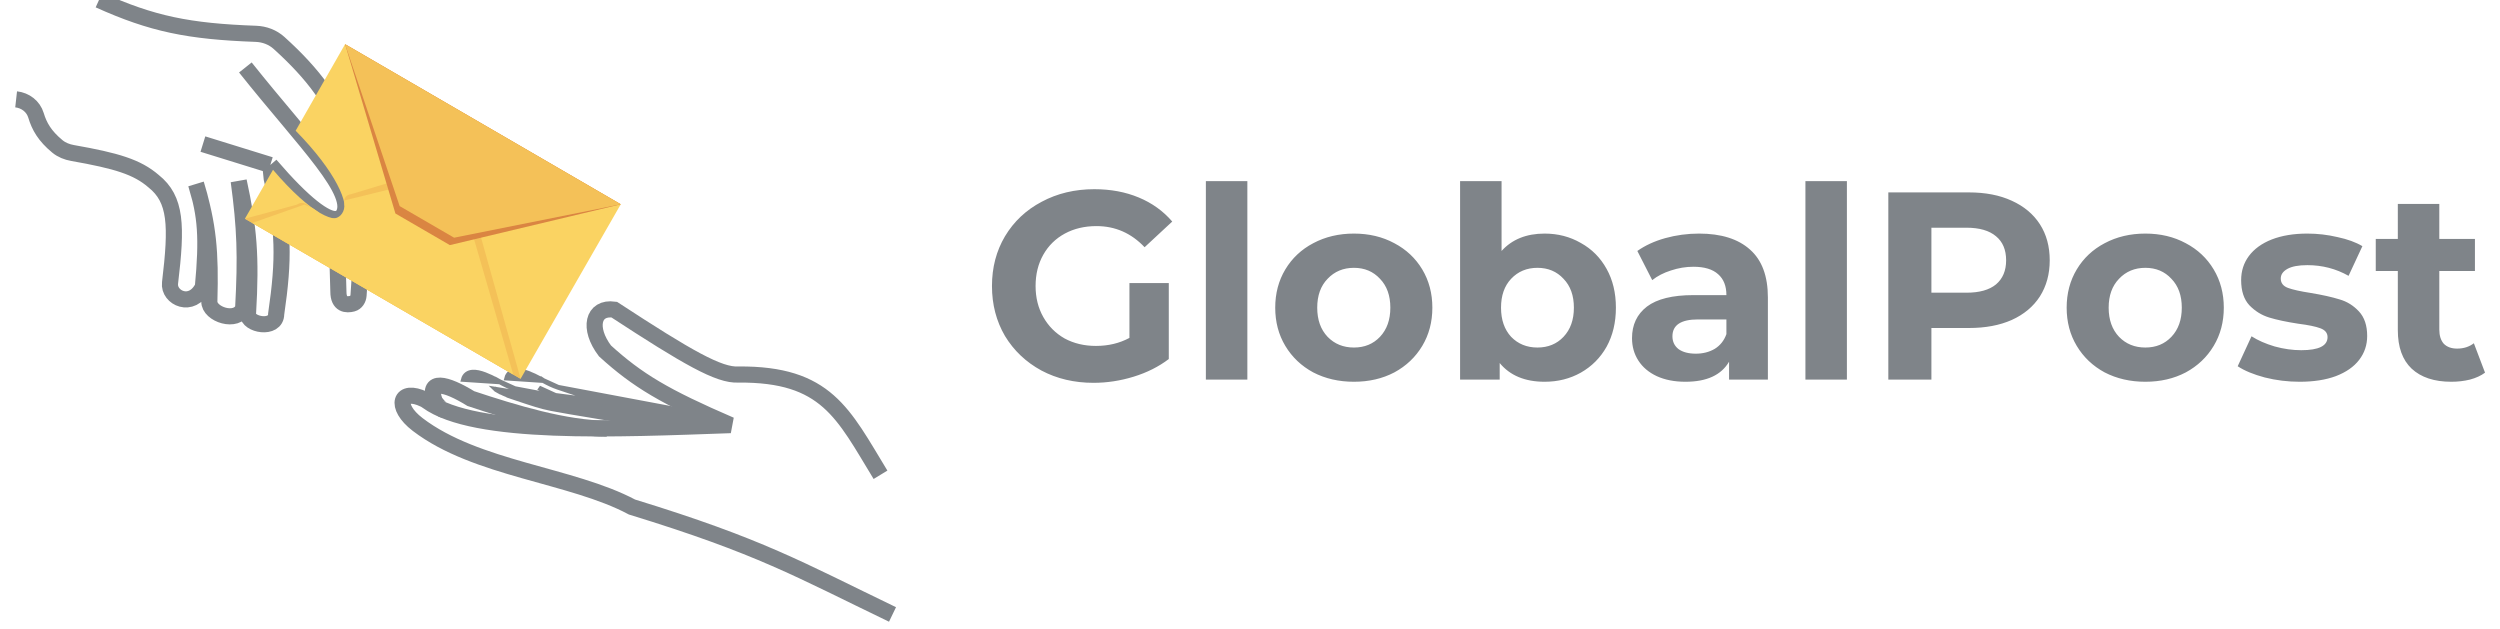 <svg width="155" height="39" viewBox="0 0 155 39" fill="none" xmlns="http://www.w3.org/2000/svg">
<path d="M54.591 29.437C52.274 25.634 51.243 23.174 45.778 23.221C44.584 23.288 42.645 22.178 38.081 19.197C36.749 19.012 36.446 20.353 37.507 21.755C39.527 23.592 41.222 24.6 45.294 26.357C38.204 26.606 29.429 27.013 26.481 24.868C26.426 24.828 26.369 24.791 26.307 24.761C24.798 24.031 24.414 25.186 25.895 26.318C29.524 29.091 35.427 29.437 39.184 31.436C47.153 33.881 49.495 35.283 55.336 38.096" stroke="#7F8489"/>
<path d="M37.617 26.576C35.076 26.57 31.923 25.62 29.192 24.712C27.633 23.752 26.431 23.47 26.965 24.904C27.254 25.284 27.414 25.411 27.503 25.4" stroke="#7F8489"/>
<path d="M31.916 24.096C31.916 24.096 31.916 24.096 31.916 24.096L31.916 24.096ZM31.916 24.096C31.601 23.99 31.296 23.845 30.997 23.677L31.916 24.096ZM30.994 23.675L30.865 23.603L30.865 23.604C30.576 23.447 30.303 23.317 30.058 23.226L30.058 23.226C29.783 23.123 29.514 23.057 29.286 23.077L29.285 23.077C29.168 23.087 29.046 23.122 28.941 23.201L28.941 23.201C28.834 23.283 28.766 23.396 28.733 23.524L30.994 23.675ZM30.994 23.675C30.995 23.676 30.996 23.676 30.997 23.677L30.994 23.675ZM40.923 25.79C40.344 25.788 38.847 25.575 37.4 25.343C35.96 25.112 34.589 24.867 34.276 24.806L34.276 24.806C33.697 24.695 33.131 24.504 32.137 24.17C32.066 24.146 31.992 24.122 31.916 24.096L40.923 25.79ZM30.731 24.136C30.733 24.138 30.736 24.139 30.738 24.14L30.738 24.14L30.87 24.214L30.87 24.213C31.106 24.339 31.351 24.455 31.607 24.55L31.606 24.552L31.747 24.6C31.747 24.6 31.747 24.6 31.748 24.6C31.748 24.6 31.748 24.6 31.749 24.6C31.829 24.627 31.907 24.653 31.982 24.679C32.959 25.007 33.56 25.209 34.176 25.328L34.176 25.328C34.505 25.392 35.889 25.639 37.339 25.87C38.676 26.084 40.087 26.287 40.771 26.317L40.771 26.321L40.921 26.321L40.922 26.321L41.071 26.321L41.071 26.275C41.141 26.227 41.187 26.147 41.187 26.056C41.187 25.965 41.142 25.885 41.073 25.837L41.073 25.79L40.923 25.79C40.923 25.79 40.923 25.79 40.923 25.79L30.731 24.136Z" fill="#7F8489" stroke="#7F8489" stroke-width="0.3"/>
<path d="M34.602 24.013C34.602 24.013 34.602 24.013 34.602 24.013L34.602 24.013ZM34.602 24.013C34.288 23.907 33.983 23.761 33.684 23.594L34.602 24.013ZM33.681 23.592L33.552 23.52L33.551 23.521C33.263 23.364 32.99 23.234 32.745 23.143L32.745 23.143C32.469 23.04 32.2 22.974 31.972 22.994L31.972 22.994C31.854 23.004 31.732 23.039 31.628 23.118L31.628 23.118C31.52 23.2 31.452 23.313 31.419 23.441L33.681 23.592ZM33.681 23.592C33.681 23.593 33.682 23.593 33.683 23.593C33.683 23.593 33.683 23.594 33.684 23.594L33.681 23.592ZM34.434 24.517C34.515 24.544 34.593 24.57 34.669 24.596C35.645 24.924 36.247 25.126 36.862 25.245L36.863 25.245C37.191 25.308 38.575 25.555 40.026 25.787C41.363 26 42.773 26.204 43.458 26.234L43.458 26.238L43.608 26.238L43.608 26.238L43.758 26.238L43.758 26.192C43.828 26.144 43.873 26.064 43.874 25.973C43.874 25.882 43.829 25.802 43.759 25.753L43.759 25.707L43.61 25.706C43.61 25.706 43.609 25.706 43.609 25.706L34.434 24.517ZM34.434 24.517C34.434 24.517 34.434 24.517 34.434 24.517L34.434 24.517ZM43.609 25.706C43.03 25.705 41.533 25.491 40.087 25.26C38.646 25.029 37.276 24.784 36.963 24.723L36.963 24.723C36.384 24.612 35.818 24.421 34.824 24.087C34.752 24.063 34.678 24.038 34.603 24.013L43.609 25.706ZM33.418 24.053C33.42 24.055 33.422 24.056 33.425 24.057L33.425 24.057L33.556 24.131L33.557 24.13C33.792 24.256 34.038 24.372 34.293 24.467L34.293 24.469L34.434 24.517C34.434 24.517 34.434 24.517 34.434 24.517L33.418 24.053Z" fill="#7F8489" stroke="#7F8489" stroke-width="0.3"/>
<path d="M6.137 0C9.43 1.485 11.7 1.947 15.869 2.097C16.396 2.116 16.907 2.308 17.299 2.662C21.519 6.473 22.84 9.922 22.23 18.309C22.213 18.543 22.078 18.764 21.853 18.824C21.492 18.919 20.981 18.908 20.981 18.084L20.851 13.581M20.851 13.581C21 13.565 21.126 13.498 21.235 13.39C22.238 12.021 18.907 8.831 15.213 4.183M20.851 13.581C20.204 13.65 18.869 12.686 16.759 10.228M16.759 10.228L16.848 11.081C17.587 14.188 17.627 16.03 17.123 19.468C17.123 20.472 15.335 20.146 15.375 19.468C15.589 15.862 15.424 14.094 14.801 11.231C15.195 14.14 15.252 15.868 15.076 19.116C14.701 20.07 12.956 19.495 12.979 18.689C13.066 15.6 12.922 13.983 12.155 11.408C12.766 13.366 12.863 14.758 12.58 17.785C11.906 19.166 10.431 18.469 10.542 17.544C10.97 13.982 10.932 12.354 9.52 11.231C8.501 10.353 7.242 9.97 4.492 9.485C4.152 9.425 3.823 9.296 3.556 9.075C2.771 8.427 2.436 7.831 2.231 7.149C2.064 6.595 1.572 6.223 1 6.159M16.759 10.228C15.472 9.829 14.044 9.387 12.58 8.933" stroke="#7F8489"/>
<path d="M38.487 12.666L21.395 2.74L18.33 8.104C23.376 13.239 21.643 16.063 16.927 10.527L15.185 13.56L32.277 23.486L38.487 12.666Z" fill="#FAD362"/>
<path d="M32.278 23.486L15.186 13.559L18.414 12.686C19.267 12.116 19.559 13.954 21.141 14.05C22.182 13.771 20.687 12.231 21.754 12.043L28.5 10L32.278 23.486Z" fill="#F4C158"/>
<path d="M15.642 13.824L31.822 23.221L28.204 10.731C28.204 10.731 23.51 11.907 21.341 12.431C21.512 13.53 20.536 13.944 19.681 13.12C19.43 12.878 18.869 12.686 18.869 12.686L15.642 13.824Z" fill="#FAD362"/>
<path d="M27.891 15.197L38.488 12.667L21.395 2.74L24.516 13.237L27.891 15.197Z" fill="#DA8542"/>
<path d="M28.154 14.738L38.488 12.667L21.395 2.74L24.779 12.778L28.154 14.738Z" fill="#F4C158"/>
<path d="M70.025 17.55H72.465V22.26C71.839 22.735 71.113 23.1 70.289 23.354C69.465 23.608 68.635 23.735 67.8 23.735C66.602 23.735 65.525 23.481 64.569 22.973C63.613 22.453 62.86 21.74 62.31 20.834C61.772 19.916 61.502 18.882 61.502 17.733C61.502 16.583 61.772 15.555 62.31 14.648C62.86 13.731 63.618 13.018 64.585 12.509C65.552 11.99 66.64 11.73 67.849 11.73C68.86 11.73 69.778 11.901 70.602 12.244C71.427 12.587 72.119 13.084 72.679 13.736L70.965 15.328C70.141 14.455 69.146 14.018 67.981 14.018C67.245 14.018 66.591 14.173 66.019 14.482C65.448 14.792 65.003 15.229 64.684 15.793C64.365 16.356 64.206 17.003 64.206 17.733C64.206 18.451 64.365 19.092 64.684 19.656C65.003 20.22 65.442 20.662 66.003 20.983C66.575 21.292 67.223 21.447 67.948 21.447C68.718 21.447 69.41 21.281 70.025 20.95V17.55ZM74.764 11.232H77.336V23.536H74.764V11.232ZM83.943 23.669C83.009 23.669 82.168 23.476 81.421 23.089C80.684 22.691 80.108 22.143 79.69 21.447C79.272 20.751 79.064 19.96 79.064 19.076C79.064 18.191 79.272 17.401 79.69 16.704C80.108 16.008 80.684 15.466 81.421 15.079C82.168 14.681 83.009 14.482 83.943 14.482C84.877 14.482 85.713 14.681 86.449 15.079C87.185 15.466 87.762 16.008 88.18 16.704C88.597 17.401 88.806 18.191 88.806 19.076C88.806 19.96 88.597 20.751 88.18 21.447C87.762 22.143 87.185 22.691 86.449 23.089C85.713 23.476 84.877 23.669 83.943 23.669ZM83.943 21.547C84.603 21.547 85.141 21.325 85.559 20.883C85.987 20.43 86.201 19.828 86.201 19.076C86.201 18.324 85.987 17.727 85.559 17.285C85.141 16.832 84.603 16.605 83.943 16.605C83.284 16.605 82.74 16.832 82.311 17.285C81.882 17.727 81.668 18.324 81.668 19.076C81.668 19.828 81.882 20.43 82.311 20.883C82.74 21.325 83.284 21.547 83.943 21.547ZM95.767 14.482C96.592 14.482 97.339 14.676 98.009 15.063C98.691 15.439 99.224 15.975 99.609 16.671C99.993 17.357 100.186 18.158 100.186 19.076C100.186 19.993 99.993 20.8 99.609 21.497C99.224 22.182 98.691 22.718 98.009 23.105C97.339 23.481 96.592 23.669 95.767 23.669C94.548 23.669 93.619 23.282 92.981 22.508V23.536H90.525V11.232H93.097V15.56C93.745 14.842 94.635 14.482 95.767 14.482ZM95.322 21.547C95.981 21.547 96.521 21.325 96.938 20.883C97.367 20.43 97.581 19.828 97.581 19.076C97.581 18.324 97.367 17.727 96.938 17.285C96.521 16.832 95.981 16.605 95.322 16.605C94.662 16.605 94.119 16.832 93.69 17.285C93.273 17.727 93.064 18.324 93.064 19.076C93.064 19.828 93.273 20.43 93.69 20.883C94.119 21.325 94.662 21.547 95.322 21.547ZM105.339 14.482C106.713 14.482 107.768 14.814 108.504 15.477C109.241 16.13 109.609 17.119 109.609 18.446V23.536H107.202V22.425C106.718 23.255 105.817 23.669 104.499 23.669C103.817 23.669 103.224 23.553 102.719 23.321C102.224 23.089 101.845 22.768 101.581 22.359C101.317 21.95 101.185 21.486 101.185 20.966C101.185 20.137 101.492 19.485 102.108 19.009C102.735 18.534 103.696 18.297 104.993 18.297H107.037C107.037 17.733 106.867 17.302 106.526 17.003C106.186 16.694 105.675 16.539 104.993 16.539C104.521 16.539 104.054 16.616 103.592 16.771C103.141 16.915 102.756 17.113 102.438 17.368L101.515 15.56C101.998 15.218 102.575 14.952 103.245 14.764C103.927 14.576 104.625 14.482 105.339 14.482ZM105.141 21.928C105.581 21.928 105.972 21.828 106.312 21.63C106.653 21.419 106.894 21.116 107.037 20.717V19.805H105.273C104.219 19.805 103.691 20.154 103.691 20.85C103.691 21.182 103.817 21.447 104.07 21.646C104.334 21.834 104.691 21.928 105.141 21.928ZM111.936 11.232H114.508V23.536H111.936V11.232ZM122.071 11.929C123.094 11.929 123.978 12.1 124.725 12.443C125.483 12.786 126.066 13.272 126.473 13.902C126.879 14.532 127.083 15.278 127.083 16.141C127.083 16.992 126.879 17.738 126.473 18.379C126.066 19.009 125.483 19.496 124.725 19.839C123.978 20.17 123.094 20.336 122.071 20.336H119.747V23.536H117.076V11.929H122.071ZM121.923 18.147C122.725 18.147 123.335 17.976 123.752 17.633C124.17 17.279 124.38 16.782 124.38 16.141C124.38 15.489 124.17 14.991 123.752 14.648C123.335 14.295 122.725 14.118 121.923 14.118H119.747V18.147H121.923ZM133.012 23.669C132.077 23.669 131.237 23.476 130.489 23.089C129.753 22.691 129.176 22.143 128.759 21.447C128.341 20.751 128.133 19.96 128.133 19.076C128.133 18.191 128.341 17.401 128.759 16.704C129.176 16.008 129.753 15.466 130.489 15.079C131.237 14.681 132.077 14.482 133.012 14.482C133.946 14.482 134.782 14.681 135.518 15.079C136.254 15.466 136.831 16.008 137.248 16.704C137.666 17.401 137.876 18.191 137.876 19.076C137.876 19.96 137.666 20.751 137.248 21.447C136.831 22.143 136.254 22.691 135.518 23.089C134.782 23.476 133.946 23.669 133.012 23.669ZM133.012 21.547C133.671 21.547 134.21 21.325 134.627 20.883C135.057 20.43 135.271 19.828 135.271 19.076C135.271 18.324 135.057 17.727 134.627 17.285C134.21 16.832 133.671 16.605 133.012 16.605C132.352 16.605 131.808 16.832 131.38 17.285C130.952 17.727 130.737 18.324 130.737 19.076C130.737 19.828 130.952 20.43 131.38 20.883C131.808 21.325 132.352 21.547 133.012 21.547ZM142.578 23.669C141.842 23.669 141.122 23.581 140.419 23.404C139.715 23.216 139.155 22.984 138.737 22.707L139.594 20.85C139.99 21.104 140.468 21.314 141.028 21.48C141.589 21.635 142.139 21.712 142.677 21.712C143.765 21.712 144.308 21.442 144.308 20.9C144.308 20.646 144.161 20.463 143.864 20.353C143.567 20.242 143.111 20.148 142.496 20.071C141.77 19.96 141.171 19.833 140.698 19.689C140.226 19.546 139.814 19.291 139.462 18.927C139.122 18.562 138.951 18.042 138.951 17.368C138.951 16.804 139.11 16.307 139.429 15.875C139.759 15.433 140.231 15.091 140.847 14.847C141.473 14.604 142.21 14.482 143.056 14.482C143.682 14.482 144.304 14.554 144.919 14.698C145.545 14.831 146.061 15.019 146.468 15.262L145.611 17.102C144.831 16.66 143.979 16.439 143.056 16.439C142.506 16.439 142.094 16.517 141.819 16.671C141.544 16.826 141.407 17.025 141.407 17.268C141.407 17.545 141.556 17.738 141.852 17.849C142.149 17.959 142.622 18.064 143.27 18.164C143.996 18.285 144.589 18.418 145.05 18.562C145.512 18.694 145.914 18.943 146.254 19.308C146.595 19.673 146.765 20.181 146.765 20.834C146.765 21.386 146.601 21.878 146.271 22.309C145.941 22.741 145.457 23.078 144.82 23.321C144.194 23.553 143.446 23.669 142.578 23.669ZM154.072 23.105C153.819 23.293 153.506 23.437 153.132 23.536C152.77 23.625 152.385 23.669 151.979 23.669C150.923 23.669 150.105 23.398 149.522 22.857C148.95 22.315 148.665 21.519 148.665 20.469V16.804H147.297V14.814H148.665V12.642H151.237V14.814H153.446V16.804H151.237V20.436C151.237 20.811 151.33 21.104 151.516 21.314C151.714 21.513 151.989 21.613 152.341 21.613C152.748 21.613 153.094 21.502 153.379 21.281L154.072 23.105Z" fill="#7F8489"/>
</svg>
